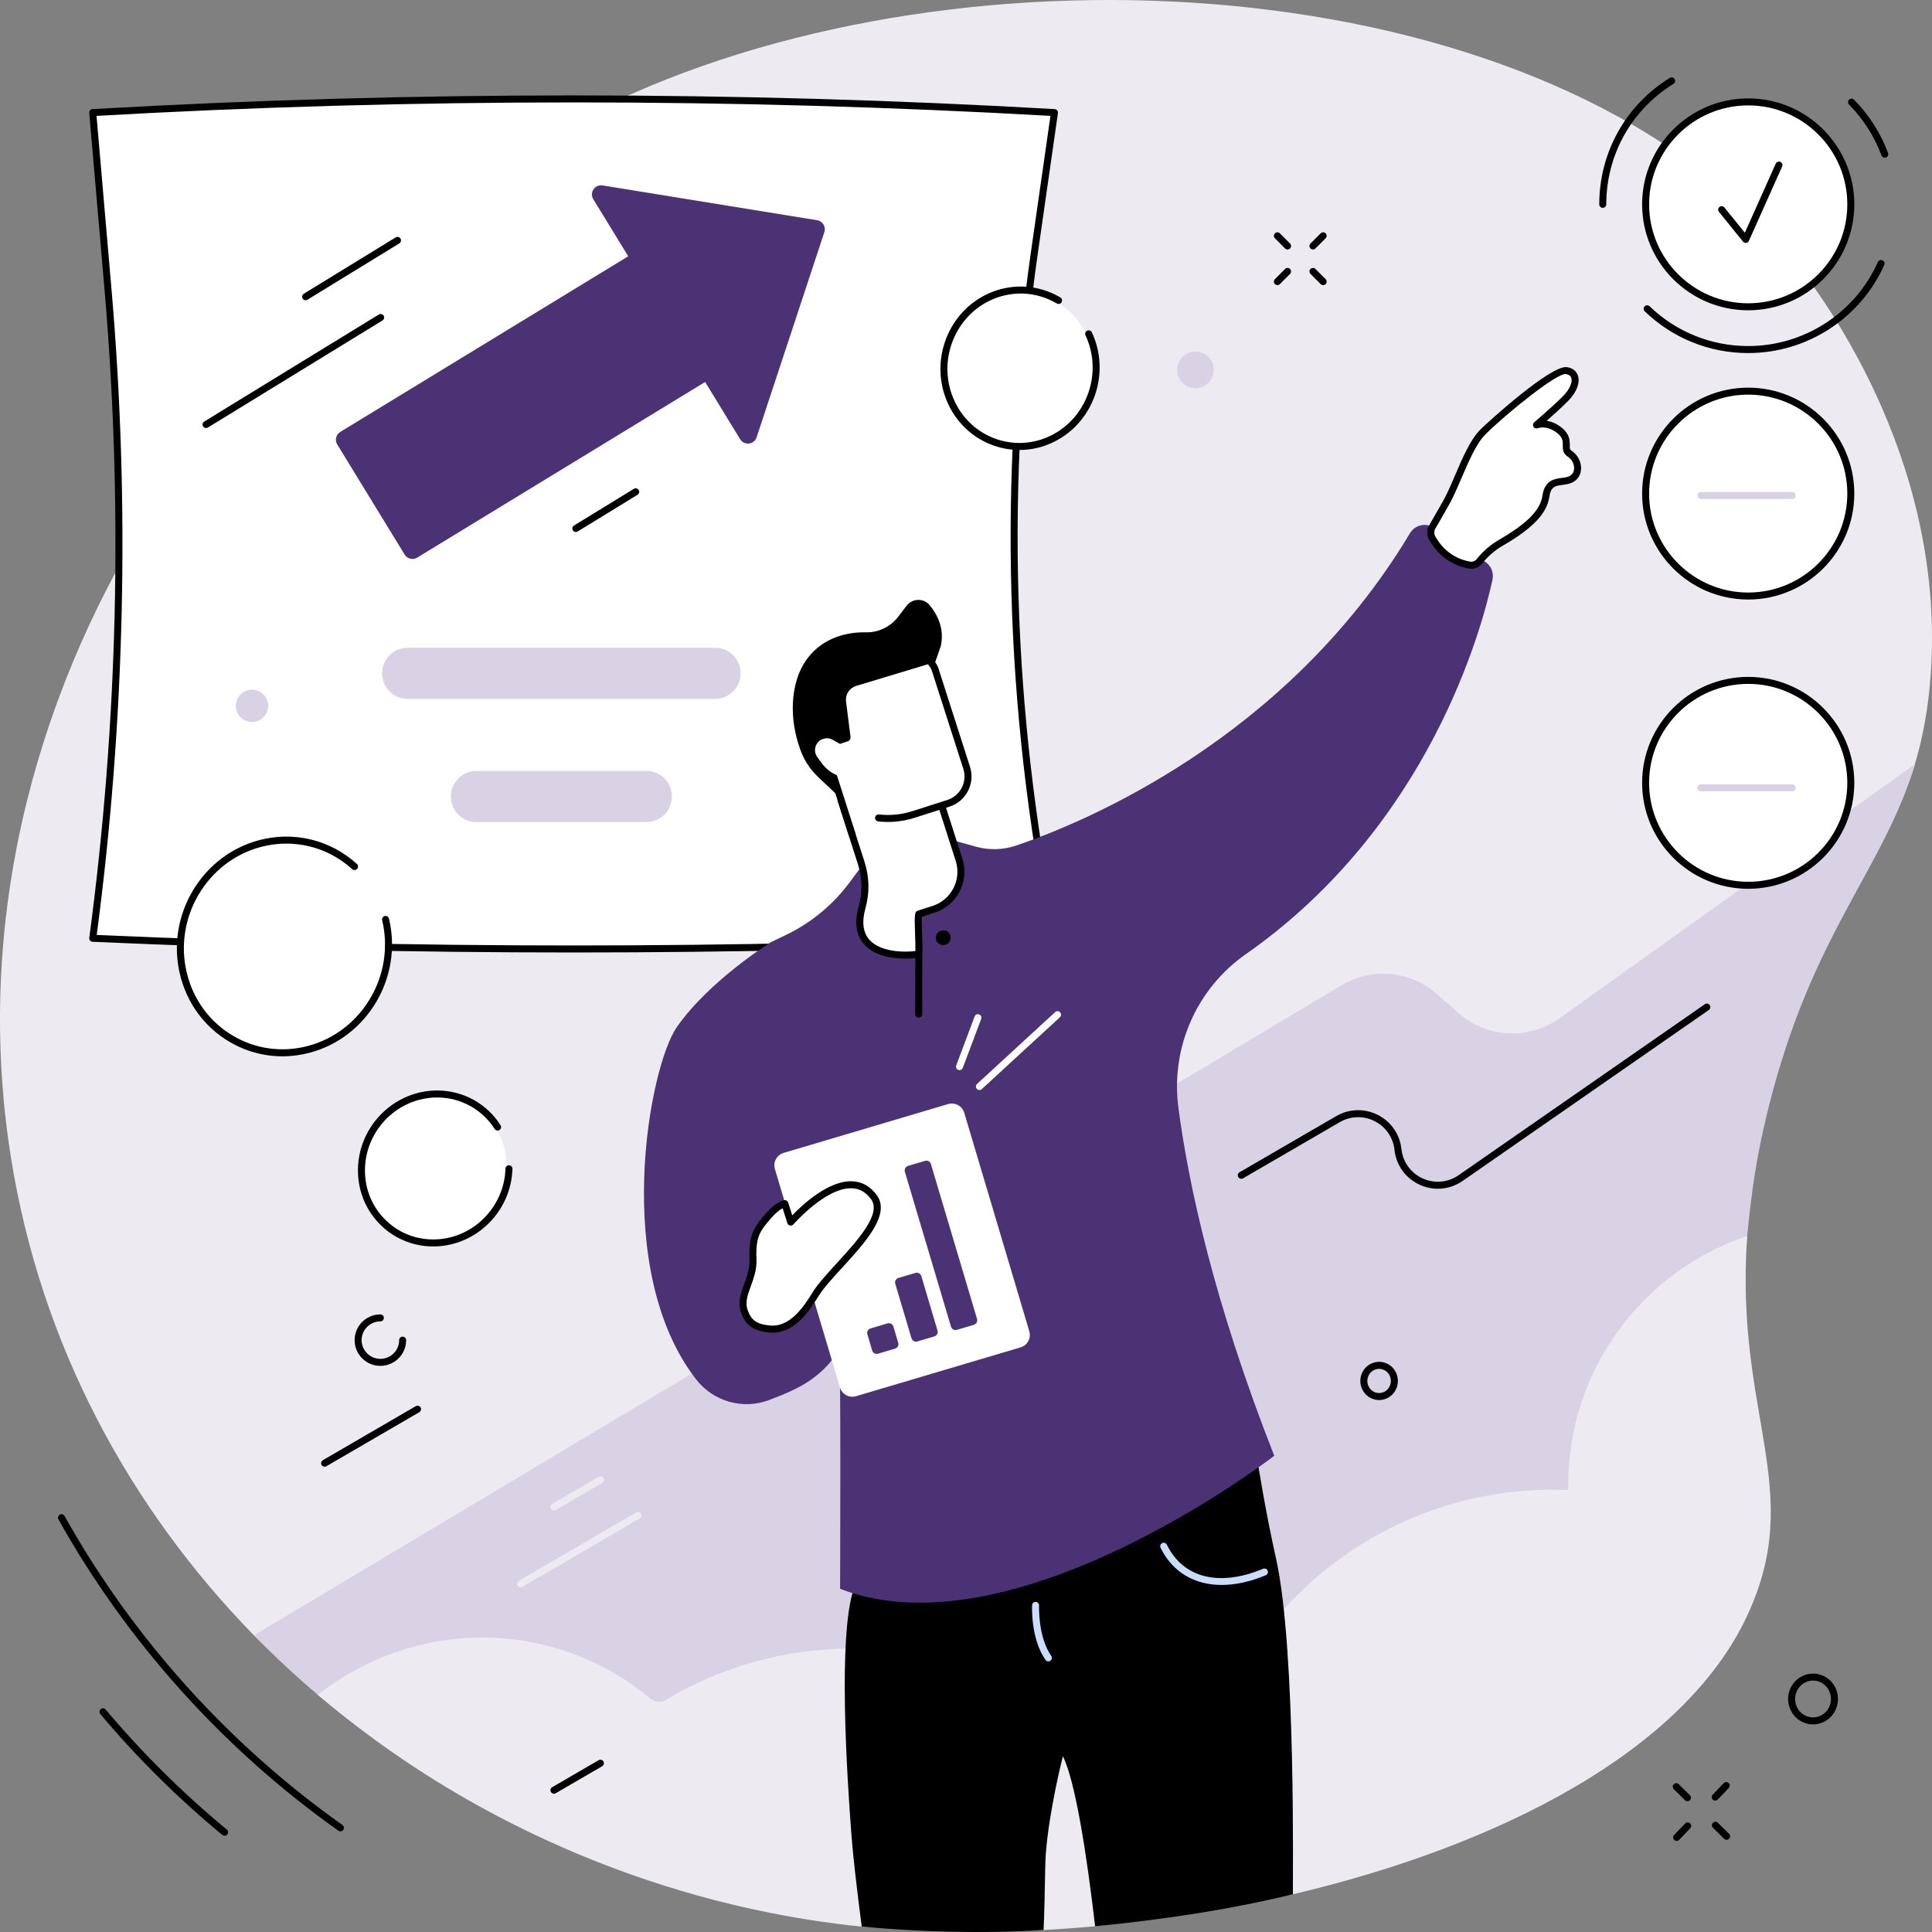 <?xml version="1.0" encoding="UTF-8"?>
<svg width="198px" height="198px" viewBox="0 0 198 198" version="1.1" xmlns="http://www.w3.org/2000/svg" xmlns:xlink="http://www.w3.org/1999/xlink">
    <rect x="0" y="0" width="198" height="198" fill="#808080" stroke="none"/>
    <title>2</title>
    <g id="Page-1" stroke="none" stroke-width="1" fill="none" fill-rule="evenodd">
        <g id="2">
            <path d="M142.021,154.175 C108.02,182.698 42.084,184.052 26.047,167.622 C13.353,154.616 4.187,137.939 1.109,118.544 C-6.309,71.797 24.382,26.495 66.5,8.868 C104.11,-6.874 160.533,-2.033 183.615,26.402 C186.116,29.485 199.279,46.367 197.899,68.672 C197.662,72.506 197.043,75.717 196.16,78.6 C192.803,89.583 154.739,143.508 142.021,154.175" id="Fill-47" fill="#EDEBF1"></path>
            <path d="M196.268,78.304 L159.811,104.367 C156.678,106.608 152.409,106.394 149.513,103.853 L147.234,101.85 C144.53,99.476 140.598,99.117 137.508,100.963 L26.025,167.596 C28.115,169.734 30.303,171.77 32.578,173.701 C47.746,186.577 66.753,189.834 85.976,192.258 C118.346,196.342 160.198,191.754 174.549,167.344 C181.86,154.911 177.18,145.793 179.062,126.662 C179.523,121.978 180.016,118.443 181.231,113.574 C185.724,95.565 192.918,89.324 196.268,78.304" id="Fill-48" fill="#D9D2E5"></path>
            <path d="M160.72,152.172 L160.72,152.705 C160.72,152.707 160.72,152.71 160.717,152.709 C160.198,152.688 159.677,152.674 159.153,152.674 C138.642,152.674 122.014,169.266 122.014,189.733 C122.014,190.897 122.072,192.047 122.175,193.183 C122.177,193.185 122.172,193.186 122.172,193.183 C116.942,179.038 103.311,168.951 87.32,168.951 C80.334,168.951 73.801,170.876 68.222,174.221 C67.734,174.514 67.115,174.464 66.679,174.099 C61.992,170.182 55.956,167.822 49.365,167.822 C43.086,167.822 37.152,170.097 32.568,173.687 C47.706,186.594 66.732,194.756 85.954,197.181 C86.731,197.279 87.516,197.368 88.312,197.447 C91.725,197.791 95.042,196.461 98.727,196.481 C101.307,196.495 104.198,197.942 106.86,197.801 C108.639,197.705 110.43,197.576 112.231,197.411 C116.239,197.047 119.912,195.445 123.93,194.744 C126.682,194.261 129.798,194.768 132.503,194.133 C153.586,189.17 172.528,179.51 179.026,165.653 C185.134,152.629 177.742,145.102 179.062,126.662 C179.028,126.674 178.992,126.685 178.956,126.697 C168.348,130.321 160.72,140.357 160.72,152.172" id="Fill-49" fill="#EDEBF1"></path>
            <path d="M56.772,154.801 C56.65,154.801 56.528,154.737 56.461,154.623 C56.363,154.452 56.42,154.232 56.59,154.132 L61.351,151.357 C61.523,151.257 61.743,151.315 61.841,151.486 C61.942,151.657 61.884,151.877 61.712,151.977 L56.953,154.752 C56.896,154.785 56.834,154.801 56.772,154.801" id="Fill-50" fill="#EDEBF1"></path>
            <path d="M53.345,162.682 C53.223,162.682 53.101,162.618 53.034,162.504 C52.936,162.333 52.993,162.113 53.163,162.013 L65.197,154.998 C65.369,154.898 65.589,154.956 65.687,155.127 C65.787,155.298 65.73,155.518 65.558,155.618 L53.526,162.633 C53.469,162.666 53.407,162.682 53.345,162.682" id="Fill-51" fill="#EDEBF1"></path>
            <path d="M108.068,96.16 C75.343,97.621 42.524,97.625 9.799,96.173 L9.505,96.16 C12.459,74.045 12.982,51.803 11.067,29.632 L9.505,11.54 C42.304,9.663 75.267,9.663 108.068,11.54 L106.025,25.781 C102.663,49.212 103.349,72.845 108.068,96.16" id="Fill-52" fill="#FFFFFF"></path>
            <path d="M9.912,95.819 C42.332,97.255 75.207,97.255 107.632,95.82 C102.986,72.62 102.326,49.042 105.669,25.73 L107.656,11.876 C75.219,10.034 42.33,10.035 9.893,11.877 L11.423,29.601 C13.324,51.598 12.815,73.874 9.912,95.819 Z M58.785,97.614 C42.411,97.614 26.042,97.253 9.783,96.531 L9.488,96.518 C9.388,96.513 9.295,96.467 9.23,96.39 C9.166,96.313 9.135,96.212 9.149,96.112 C12.09,74.094 12.616,51.738 10.71,29.663 L9.146,11.571 C9.139,11.474 9.17,11.379 9.233,11.305 C9.297,11.232 9.388,11.188 9.484,11.182 C42.198,9.31 75.372,9.31 108.087,11.182 C108.187,11.188 108.28,11.235 108.345,11.313 C108.407,11.391 108.436,11.492 108.422,11.591 L106.379,25.832 C103.026,49.199 103.713,72.837 108.419,96.088 C108.441,96.191 108.414,96.298 108.35,96.38 C108.285,96.463 108.187,96.513 108.084,96.518 C91.729,97.248 75.255,97.614 58.785,97.614 L58.785,97.614 Z" id="Fill-53" fill="#000000"></path>
            <path d="M73.287,71.626 L41.773,71.626 C40.331,71.626 39.161,70.456 39.161,69.013 L39.161,68.999 C39.161,67.556 40.331,66.386 41.773,66.386 L73.287,66.386 C74.729,66.386 75.898,67.556 75.898,68.999 L75.898,69.013 C75.898,70.456 74.729,71.626 73.287,71.626" id="Fill-54" fill="#D9D2E5"></path>
            <path d="M66.246,84.25 L48.813,84.25 C47.371,84.25 46.202,83.08 46.202,81.637 L46.202,81.623 C46.202,80.18 47.371,79.01 48.813,79.01 L66.246,79.01 C67.691,79.01 68.86,80.18 68.86,81.623 L68.86,81.637 C68.86,83.08 67.691,84.25 66.246,84.25" id="Fill-55" fill="#D9D2E5"></path>
            <path d="M83.747,22.571 L61.751,19.003 C60.961,18.875 60.385,19.73 60.801,20.411 L64.384,26.264 L34.873,44.264 C34.431,44.533 34.292,45.108 34.563,45.548 L41.469,56.837 C41.739,57.277 42.316,57.416 42.756,57.147 L72.266,39.147 L75.855,45.013 C76.269,45.691 77.29,45.574 77.541,44.818 L84.486,23.785 C84.665,23.24 84.314,22.663 83.747,22.571" id="Fill-56" fill="#4A3274"></path>
            <path d="M38.982,139.981 C37.525,139.981 36.342,138.797 36.342,137.343 C36.342,135.889 37.525,134.706 38.982,134.706 C39.18,134.706 39.341,134.867 39.341,135.065 C39.341,135.263 39.18,135.423 38.982,135.423 C37.922,135.423 37.059,136.285 37.059,137.343 C37.059,138.402 37.922,139.263 38.982,139.263 C40.044,139.263 40.907,138.402 40.907,137.343 C40.907,137.145 41.067,136.985 41.266,136.985 C41.464,136.985 41.624,137.145 41.624,137.343 C41.624,138.797 40.438,139.981 38.982,139.981" id="Fill-57" fill="#000000"></path>
            <path d="M34.888,187.685 C34.816,187.685 34.744,187.664 34.68,187.62 C22.919,179.289 12.997,168.256 5.99,155.714 C5.894,155.541 5.954,155.322 6.129,155.226 C6.301,155.13 6.521,155.19 6.616,155.364 C13.571,167.813 23.418,178.765 35.096,187.034 C35.256,187.148 35.294,187.372 35.18,187.534 C35.11,187.633 35,187.685 34.888,187.685" id="Fill-58" fill="#000000"></path>
            <path d="M23.014,188.135 C22.933,188.135 22.852,188.108 22.785,188.052 C18.263,184.317 14.054,180.149 10.282,175.665 C10.153,175.514 10.172,175.287 10.325,175.16 C10.476,175.032 10.703,175.052 10.83,175.203 C14.575,179.654 18.753,183.791 23.242,187.499 C23.395,187.626 23.416,187.852 23.289,188.004 C23.22,188.09 23.117,188.135 23.014,188.135" id="Fill-59" fill="#000000"></path>
            <path d="M147.359,121.828 C146.73,121.828 146.096,121.693 145.496,121.418 C144.049,120.757 143.083,119.419 142.913,117.839 C142.777,116.575 142.019,115.477 140.883,114.902 C139.744,114.325 138.408,114.364 137.303,115.004 L127.395,120.759 C127.225,120.858 127.005,120.8 126.905,120.629 C126.804,120.457 126.864,120.238 127.034,120.138 L136.944,114.384 C138.257,113.62 139.852,113.575 141.208,114.262 C142.561,114.948 143.465,116.256 143.626,117.763 C143.769,119.088 144.58,120.211 145.792,120.766 C147.01,121.322 148.392,121.198 149.492,120.435 L174.721,102.916 C174.884,102.804 175.109,102.844 175.221,103.006 C175.333,103.169 175.293,103.393 175.13,103.506 L149.901,121.024 C149.133,121.557 148.251,121.828 147.359,121.828" id="Fill-60" fill="#000000"></path>
            <path d="M21.118,43.866 C20.998,43.866 20.881,43.806 20.812,43.695 C20.709,43.526 20.762,43.305 20.931,43.201 L38.824,32.233 C38.991,32.129 39.214,32.182 39.317,32.351 C39.419,32.52 39.367,32.741 39.197,32.844 L21.307,43.813 C21.247,43.849 21.183,43.866 21.118,43.866" id="Fill-61" fill="#000000"></path>
            <path d="M59.015,54.522 C58.895,54.522 58.776,54.461 58.709,54.351 C58.606,54.182 58.658,53.961 58.826,53.858 L64.962,50.096 C65.13,49.993 65.352,50.046 65.455,50.215 C65.558,50.384 65.505,50.604 65.335,50.708 L59.201,54.469 C59.144,54.505 59.079,54.522 59.015,54.522" id="Fill-62" fill="#000000"></path>
            <path d="M31.32,30.769 C31.2,30.769 31.081,30.708 31.014,30.598 C30.911,30.429 30.963,30.208 31.133,30.105 L40.548,24.331 C40.718,24.228 40.94,24.28 41.043,24.45 C41.146,24.618 41.093,24.839 40.924,24.943 L31.509,30.716 C31.449,30.752 31.384,30.769 31.32,30.769" id="Fill-63" fill="#000000"></path>
            <path d="M33.269,150.316 C33.144,150.316 33.025,150.252 32.958,150.138 C32.86,149.967 32.917,149.747 33.089,149.647 L42.61,144.11 C42.782,144.011 42.999,144.068 43.1,144.24 C43.2,144.411 43.141,144.631 42.971,144.73 L33.448,150.267 C33.393,150.3 33.331,150.316 33.269,150.316" id="Fill-64" fill="#000000"></path>
            <path d="M56.772,183.828 C56.647,183.828 56.528,183.764 56.461,183.649 C56.363,183.478 56.42,183.259 56.592,183.159 L61.351,180.391 C61.523,180.291 61.743,180.349 61.841,180.52 C61.942,180.692 61.884,180.911 61.712,181.011 L56.951,183.779 C56.896,183.812 56.834,183.828 56.772,183.828" id="Fill-65" fill="#000000"></path>
            <path d="M120.632,37.91 C120.632,36.87 121.474,36.027 122.512,36.027 C123.55,36.027 124.391,36.87 124.391,37.91 C124.391,38.949 123.55,39.792 122.512,39.792 C121.474,39.792 120.632,38.949 120.632,37.91" id="Fill-66" fill="#D9D2E5"></path>
            <path d="M175.783,184.534 C175.692,184.534 175.604,184.502 175.534,184.435 C175.391,184.298 175.386,184.071 175.522,183.928 L176.651,182.748 C176.79,182.604 177.017,182.599 177.161,182.736 C177.302,182.873 177.306,183.1 177.17,183.244 L176.041,184.424 C175.972,184.497 175.876,184.534 175.783,184.534" id="Fill-67" fill="#000000"></path>
            <path d="M171.832,188.664 C171.742,188.664 171.653,188.631 171.584,188.565 C171.44,188.428 171.435,188.201 171.572,188.057 L172.701,186.877 C172.839,186.734 173.064,186.729 173.208,186.866 C173.351,187.003 173.356,187.23 173.219,187.373 L172.091,188.553 C172.019,188.627 171.926,188.664 171.832,188.664" id="Fill-68" fill="#000000"></path>
            <path d="M172.94,184.597 C172.849,184.597 172.758,184.563 172.686,184.494 L171.541,183.365 C171.4,183.226 171.397,182.999 171.538,182.858 C171.677,182.717 171.904,182.715 172.045,182.854 L173.191,183.983 C173.332,184.122 173.334,184.349 173.193,184.491 C173.124,184.562 173.031,184.597 172.94,184.597" id="Fill-69" fill="#000000"></path>
            <path d="M176.95,188.55 C176.859,188.55 176.768,188.516 176.699,188.447 L175.551,187.318 C175.41,187.179 175.41,186.952 175.549,186.81 C175.687,186.67 175.915,186.667 176.056,186.807 L177.201,187.936 C177.342,188.075 177.345,188.302 177.206,188.443 C177.134,188.515 177.043,188.55 176.95,188.55" id="Fill-70" fill="#000000"></path>
            <path d="M185.808,172.235 C185.557,172.235 185.306,172.288 185.071,172.394 C184.139,172.813 183.715,173.929 184.127,174.883 C184.328,175.348 184.694,175.703 185.157,175.884 C185.609,176.059 186.102,176.046 186.547,175.847 C187.477,175.428 187.9,174.312 187.489,173.359 C187.288,172.893 186.922,172.538 186.458,172.357 C186.248,172.275 186.028,172.235 185.808,172.235 Z M185.81,176.725 C185.502,176.725 185.193,176.667 184.897,176.552 C184.253,176.302 183.747,175.81 183.469,175.167 C182.902,173.855 183.491,172.318 184.777,171.74 C185.397,171.461 186.085,171.443 186.719,171.689 C187.365,171.939 187.872,172.432 188.149,173.075 C188.713,174.386 188.128,175.923 186.841,176.502 C186.511,176.65 186.159,176.725 185.81,176.725 L185.81,176.725 Z" id="Fill-71" fill="#000000"></path>
            <path d="M131.956,25.568 C131.862,25.568 131.771,25.533 131.7,25.463 L130.659,24.42 C130.518,24.28 130.518,24.053 130.659,23.912 C130.798,23.773 131.025,23.772 131.166,23.913 L132.209,24.956 C132.348,25.096 132.348,25.323 132.209,25.463 C132.137,25.533 132.046,25.568 131.956,25.568" id="Fill-72" fill="#000000"></path>
            <path d="M135.602,29.219 C135.509,29.219 135.418,29.184 135.347,29.114 L134.306,28.071 C134.165,27.931 134.165,27.704 134.306,27.564 C134.445,27.424 134.672,27.424 134.813,27.564 L135.856,28.607 C135.995,28.747 135.995,28.974 135.856,29.115 C135.784,29.184 135.693,29.219 135.602,29.219" id="Fill-73" fill="#000000"></path>
            <path d="M130.913,29.219 C130.822,29.219 130.729,29.184 130.659,29.115 C130.518,28.974 130.518,28.747 130.659,28.607 L131.7,27.564 C131.841,27.424 132.068,27.424 132.209,27.564 C132.348,27.704 132.348,27.931 132.209,28.071 L131.166,29.114 C131.097,29.184 131.004,29.219 130.913,29.219" id="Fill-74" fill="#000000"></path>
            <path d="M134.56,25.568 C134.467,25.568 134.376,25.533 134.306,25.463 C134.165,25.323 134.165,25.096 134.306,24.956 L135.347,23.913 C135.488,23.773 135.715,23.773 135.856,23.912 C135.995,24.053 135.995,24.28 135.856,24.42 L134.813,25.463 C134.744,25.533 134.651,25.568 134.56,25.568" id="Fill-75" fill="#000000"></path>
            <path d="M140.854,140.389 C140.242,140.664 139.962,141.399 140.232,142.027 C140.366,142.333 140.605,142.567 140.909,142.686 C141.206,142.801 141.531,142.792 141.82,142.662 C142.432,142.386 142.71,141.651 142.439,141.023 C142.308,140.717 142.066,140.483 141.763,140.365 C141.466,140.25 141.143,140.258 140.854,140.389 Z M141.337,143.484 C141.105,143.484 140.873,143.441 140.651,143.354 C140.165,143.166 139.783,142.795 139.575,142.311 C139.149,141.326 139.591,140.17 140.56,139.734 C141.026,139.524 141.545,139.511 142.023,139.696 C142.509,139.885 142.889,140.255 143.1,140.739 C143.523,141.725 143.083,142.881 142.114,143.316 C141.866,143.428 141.602,143.484 141.337,143.484 L141.337,143.484 Z" id="Fill-76" fill="#000000"></path>
            <path d="M168.649,20.942 C168.649,15.144 173.356,10.443 179.165,10.443 C184.971,10.443 189.68,15.144 189.68,20.942 C189.68,26.741 184.971,31.441 179.165,31.441 C173.356,31.441 168.649,26.741 168.649,20.942" id="Fill-77" fill="#FFFFFF"></path>
            <path d="M179.165,10.802 C173.564,10.802 169.008,15.351 169.008,20.942 C169.008,26.534 173.564,31.083 179.165,31.083 C184.765,31.083 189.321,26.534 189.321,20.942 C189.321,15.351 184.765,10.802 179.165,10.802 Z M179.165,31.8 C173.169,31.8 168.291,26.929 168.291,20.942 C168.291,14.955 173.169,10.085 179.165,10.085 C185.16,10.085 190.038,14.955 190.038,20.942 C190.038,26.929 185.16,31.8 179.165,31.8 L179.165,31.8 Z" id="Fill-78" fill="#000000"></path>
            <path d="M164.259,21.301 C164.06,21.301 163.9,21.14 163.9,20.942 C163.9,15.633 166.6,10.79 171.122,7.986 C171.292,7.881 171.512,7.933 171.617,8.102 C171.722,8.27 171.67,8.491 171.5,8.595 C167.191,11.268 164.618,15.883 164.618,20.942 C164.618,21.14 164.457,21.301 164.259,21.301" id="Fill-79" fill="#000000"></path>
            <path d="M179.165,36.183 C175.188,36.183 171.421,34.663 168.561,31.905 C168.417,31.767 168.415,31.54 168.551,31.397 C168.69,31.254 168.917,31.251 169.058,31.388 C171.785,34.017 175.374,35.465 179.165,35.465 C184.897,35.465 190.112,32.088 192.451,26.861 C192.533,26.68 192.745,26.6 192.925,26.68 C193.107,26.761 193.188,26.973 193.107,27.154 C190.653,32.639 185.179,36.183 179.165,36.183" id="Fill-80" fill="#000000"></path>
            <path d="M193.157,16.164 C193.011,16.164 192.875,16.074 192.822,15.929 C192.109,13.995 190.959,12.195 189.5,10.723 C189.362,10.582 189.362,10.356 189.503,10.216 C189.644,10.076 189.871,10.078 190.01,10.218 C191.54,11.762 192.745,13.651 193.494,15.681 C193.563,15.867 193.468,16.074 193.281,16.142 C193.24,16.157 193.2,16.164 193.157,16.164" id="Fill-81" fill="#000000"></path>
            <polyline id="Fill-82" fill="#FFFFFF" points="176.445 21.489 178.909 24.535 182.312 16.921 176.445 21.489"></polyline>
            <path d="M178.909,24.894 C178.801,24.894 178.701,24.845 178.631,24.76 L176.168,21.715 C176.041,21.561 176.065,21.335 176.221,21.21 C176.374,21.086 176.601,21.11 176.725,21.264 L178.82,23.855 L181.984,16.775 C182.065,16.594 182.278,16.513 182.458,16.594 C182.639,16.674 182.721,16.887 182.639,17.068 L179.236,24.681 C179.186,24.795 179.081,24.875 178.956,24.891 C178.94,24.893 178.925,24.894 178.909,24.894" id="Fill-83" fill="#000000"></path>
            <path d="M27.486,72.341 C27.486,73.256 26.743,73.998 25.827,73.998 C24.911,73.998 24.167,73.256 24.167,72.341 C24.167,71.426 24.911,70.684 25.827,70.684 C26.743,70.684 27.486,71.426 27.486,72.341" id="Fill-84" fill="#D9D2E5"></path>
            <path d="M168.649,50.586 C168.649,44.787 173.356,40.086 179.165,40.086 C184.971,40.086 189.68,44.787 189.68,50.586 C189.68,56.384 184.971,61.085 179.165,61.085 C173.356,61.085 168.649,56.384 168.649,50.586" id="Fill-85" fill="#FFFFFF"></path>
            <path d="M179.165,40.445 C173.564,40.445 169.008,44.994 169.008,50.586 C169.008,56.177 173.564,60.726 179.165,60.726 C184.765,60.726 189.321,56.177 189.321,50.586 C189.321,44.994 184.765,40.445 179.165,40.445 Z M179.165,61.443 C173.169,61.443 168.291,56.573 168.291,50.586 C168.291,44.599 173.169,39.728 179.165,39.728 C185.16,39.728 190.038,44.599 190.038,50.586 C190.038,56.573 185.16,61.443 179.165,61.443 L179.165,61.443 Z" id="Fill-86" fill="#000000"></path>
            <path d="M183.672,51.14 L174.324,51.14 C174.126,51.14 173.966,50.979 173.966,50.781 C173.966,50.583 174.126,50.422 174.324,50.422 L183.672,50.422 C183.871,50.422 184.031,50.583 184.031,50.781 C184.031,50.979 183.871,51.14 183.672,51.14" id="Fill-87" fill="#D9D2E5"></path>
            <path d="M168.649,80.229 C168.649,74.43 173.356,69.73 179.165,69.73 C184.971,69.73 189.68,74.43 189.68,80.229 C189.68,86.027 184.971,90.728 179.165,90.728 C173.356,90.728 168.649,86.027 168.649,80.229" id="Fill-88" fill="#FFFFFF"></path>
            <path d="M179.165,70.088 C173.564,70.088 169.008,74.637 169.008,80.229 C169.008,85.82 173.564,90.369 179.165,90.369 C184.765,90.369 189.321,85.82 189.321,80.229 C189.321,74.637 184.765,70.088 179.165,70.088 Z M179.165,91.087 C173.169,91.087 168.291,86.216 168.291,80.229 C168.291,74.242 173.169,69.371 179.165,69.371 C185.16,69.371 190.038,74.242 190.038,80.229 C190.038,86.216 185.16,91.087 179.165,91.087 L179.165,91.087 Z" id="Fill-89" fill="#000000"></path>
            <path d="M183.672,81.095 L174.324,81.095 C174.126,81.095 173.966,80.935 173.966,80.736 C173.966,80.538 174.126,80.378 174.324,80.378 L183.672,80.378 C183.871,80.378 184.031,80.538 184.031,80.736 C184.031,80.935 183.871,81.095 183.672,81.095" id="Fill-90" fill="#D9D2E5"></path>
            <path d="M111.356,34.323 C113.161,38.176 111.571,42.829 107.805,44.716 C104.038,46.603 99.523,45.008 97.72,41.155 C95.914,37.302 97.505,32.649 101.271,30.762 C105.038,28.876 109.553,30.47 111.356,34.323" id="Fill-91" fill="#FFFFFF"></path>
            <path d="M104.478,46.116 C103.6,46.116 102.72,45.969 101.867,45.672 C99.791,44.952 98.126,43.44 97.179,41.416 C95.238,37.272 96.955,32.25 101.006,30.221 C103.457,28.993 106.322,29.092 108.67,30.484 C108.84,30.585 108.897,30.805 108.795,30.976 C108.694,31.146 108.474,31.202 108.304,31.101 C106.166,29.834 103.56,29.745 101.329,30.862 C97.622,32.719 96.051,37.317 97.828,41.111 C98.693,42.959 100.212,44.338 102.101,44.995 C103.964,45.641 105.97,45.507 107.747,44.616 C111.454,42.759 113.025,38.161 111.248,34.367 C111.164,34.188 111.241,33.974 111.42,33.89 C111.6,33.805 111.813,33.883 111.899,34.063 C113.838,38.206 112.121,43.228 108.07,45.257 C106.932,45.828 105.707,46.116 104.478,46.116" id="Fill-92" fill="#000000"></path>
            <path d="M39.197,94.314 C40.546,99.957 37.143,105.732 31.595,107.212 C26.049,108.693 20.456,105.319 19.107,99.676 C17.758,94.034 21.161,88.259 26.709,86.778 C32.257,85.297 37.848,88.671 39.197,94.314" id="Fill-94" fill="#FFFFFF"></path>
            <path d="M28.943,108.256 C27.03,108.256 25.152,107.743 23.471,106.741 C20.927,105.225 19.14,102.776 18.44,99.845 C17.005,93.845 20.637,87.683 26.539,86.108 C30.105,85.156 33.857,86.066 36.576,88.543 C36.724,88.677 36.734,88.903 36.6,89.05 C36.468,89.197 36.241,89.207 36.093,89.074 C33.556,86.762 30.055,85.912 26.723,86.801 C21.194,88.277 17.791,94.053 19.138,99.678 C19.793,102.419 21.462,104.709 23.837,106.125 C26.178,107.519 28.928,107.897 31.58,107.189 C37.109,105.714 40.512,99.937 39.166,94.313 C39.121,94.12 39.24,93.926 39.431,93.88 C39.625,93.835 39.819,93.953 39.864,94.146 C41.299,100.145 37.667,106.308 31.765,107.882 C30.83,108.132 29.883,108.256 28.943,108.256" id="Fill-95" fill="#000000"></path>
            <path d="M51.929,119.781 C51.807,123.867 48.428,127.166 44.384,127.149 C40.338,127.131 37.157,123.805 37.279,119.718 C37.399,115.632 40.778,112.333 44.822,112.35 C48.868,112.367 52.049,115.694 51.929,119.781" id="Fill-97" fill="#FFFFFF"></path>
            <path d="M44.408,127.742 C44.396,127.742 44.386,127.742 44.375,127.742 C42.275,127.733 40.319,126.902 38.869,125.402 C37.399,123.881 36.624,121.858 36.688,119.706 C36.818,115.316 40.453,111.757 44.798,111.757 C44.81,111.757 44.819,111.757 44.831,111.757 C47.469,111.769 49.887,113.099 51.298,115.315 C51.405,115.482 51.355,115.704 51.188,115.81 C51.023,115.917 50.8,115.868 50.693,115.701 C49.413,113.691 47.22,112.485 44.829,112.475 C44.819,112.475 44.807,112.475 44.798,112.475 C40.838,112.475 37.523,115.722 37.406,119.728 C37.346,121.684 38.049,123.523 39.386,124.904 C40.699,126.263 42.471,127.016 44.377,127.024 C44.389,127.024 44.398,127.024 44.408,127.024 C48.368,127.024 51.683,123.777 51.802,119.771 C51.807,119.573 51.972,119.409 52.171,119.423 C52.369,119.429 52.524,119.594 52.517,119.792 C52.388,124.182 48.753,127.742 44.408,127.742" id="Fill-98" fill="#000000"></path>
            <path d="M130.772,159.72 C129.645,154.684 128.89,149.796 128.89,149.796 L87.506,162.828 C85.858,167.529 86.801,182.102 87.272,188.214 C87.437,190.36 87.819,193.622 88.312,197.447 C94.166,197.98 100.465,198.19 106.951,197.796 C107.109,194.288 107.075,191.391 107.178,190.016 C107.518,185.471 108.931,179.987 108.931,179.987 C110.189,182.499 111.385,190.073 112.231,197.413 C118.999,196.756 125.865,195.739 132.503,194.133 C132.465,193.35 132.864,169.07 130.772,159.72" id="Fill-100" fill="#000000"></path>
            <path d="M125.202,162.433 C122.411,162.433 120.166,161.122 118.941,158.624 C118.853,158.447 118.927,158.231 119.104,158.144 C119.283,158.058 119.499,158.131 119.585,158.308 C121.261,161.729 124.949,162.652 129.447,160.776 C129.631,160.699 129.839,160.786 129.916,160.969 C129.992,161.152 129.906,161.362 129.724,161.438 C128.12,162.106 126.594,162.433 125.202,162.433" id="Fill-101" fill="#CADDFF"></path>
            <path d="M107.439,170.264 C107.326,170.264 107.216,170.211 107.145,170.112 C105.628,167.946 105.767,164.648 105.774,164.508 C105.784,164.31 105.954,164.159 106.147,164.167 C106.346,164.176 106.499,164.344 106.489,164.542 C106.489,164.574 106.358,167.738 107.733,169.7 C107.848,169.862 107.807,170.086 107.644,170.199 C107.582,170.243 107.51,170.264 107.439,170.264" id="Fill-102" fill="#CADDFF"></path>
            <path d="M152.218,57.582 L146.971,54.09 C146.134,53.533 145.008,53.797 144.494,54.657 C131.793,75.859 110.827,84.389 104.127,86.66 C102.797,87.111 101.364,87.146 100.011,86.77 L97.5,86.07 L88.448,88.577 L87.052,90.455 C85.342,92.755 83.094,94.603 80.504,95.839 L79.031,96.543 C79.031,96.543 72.734,100.44 69.379,105.24 C66.476,109.392 62.674,130.221 71.347,141.372 C73.11,143.639 76.145,144.501 78.83,143.477 C81.781,142.35 84.017,141.362 85.99,138.408 C86.198,138.095 86.095,162.828 86.095,162.828 C103.985,169.749 130.59,149.195 130.59,149.195 C124.396,133.432 121.813,121.442 120.768,113.528 C119.958,107.411 122.61,101.333 127.672,97.792 C146.459,84.65 151.866,64.453 152.959,59.404 C153.11,58.702 152.816,57.981 152.218,57.582" id="Fill-103" fill="#4A3274"></path>
            <path d="M94.152,104.292 C94.152,104.292 94.152,104.292 94.15,104.292 C93.953,104.292 93.793,104.131 93.793,103.933 L93.805,97.467 C93.805,97.27 93.965,97.109 94.164,97.109 C94.362,97.11 94.523,97.271 94.523,97.469 L94.511,103.934 C94.511,104.132 94.348,104.292 94.152,104.292" id="Fill-104" fill="#000000"></path>
            <path d="M95.905,96.1 C95.905,95.681 96.244,95.341 96.665,95.341 C97.084,95.341 97.426,95.681 97.426,96.1 C97.426,96.52 97.084,96.86 96.665,96.86 C96.244,96.86 95.905,96.52 95.905,96.1" id="Fill-105" fill="#000000"></path>
            <path d="M146.782,55.143 C146.584,54.784 146.584,54.348 146.792,53.993 C147.065,53.523 147.526,52.726 148.191,51.553 C149.36,49.486 150.441,45.8 151.972,44.272 C153.502,42.744 159.266,37.8 160.526,37.98 C161.786,38.16 161.695,39.598 160.435,40.856 C159.175,42.115 157.465,43.553 157.465,43.553 C157.465,43.553 158.543,43.104 159.806,44.092 C161.066,45.081 160.117,45.991 160.813,46.455 C161.707,47.049 161.855,48.051 161.516,48.632 C160.741,49.955 158.759,48.569 158.433,50.836 C158.209,52.411 156.877,53.852 153.782,55.647 C152.952,56.128 152.225,56.767 151.625,57.515 C151.376,57.825 150.979,57.982 150.587,57.912 C149.64,57.742 147.892,57.158 146.782,55.143" id="Fill-106" fill="#FFFFFF"></path>
            <path d="M147.096,54.97 C148.136,56.855 149.769,57.401 150.652,57.559 C150.91,57.604 151.175,57.502 151.345,57.291 C151.986,56.491 152.744,55.834 153.603,55.336 C156.525,53.641 157.864,52.28 158.079,50.785 C158.304,49.214 159.309,49.081 160.045,48.984 C160.614,48.909 160.975,48.843 161.205,48.451 C161.427,48.072 161.392,47.271 160.614,46.753 C160.158,46.448 160.16,46.002 160.162,45.644 C160.165,45.227 160.167,44.833 159.584,44.374 C158.517,43.538 157.637,43.871 157.599,43.886 C157.436,43.949 157.247,43.887 157.156,43.736 C157.068,43.585 157.099,43.392 157.233,43.278 C157.25,43.264 158.947,41.835 160.181,40.602 C160.947,39.837 161.162,39.105 161.033,38.72 C160.961,38.507 160.775,38.377 160.476,38.335 C159.541,38.204 154.296,42.458 152.225,44.526 C151.3,45.451 150.53,47.247 149.786,48.984 C149.348,50.001 148.937,50.962 148.502,51.73 C147.83,52.92 147.368,53.716 147.1,54.174 C146.957,54.418 146.957,54.716 147.096,54.97 Z M150.774,58.287 C150.692,58.287 150.609,58.28 150.525,58.265 C149.518,58.085 147.65,57.462 146.469,55.317 C146.469,55.317 146.469,55.317 146.469,55.317 C146.208,54.846 146.213,54.27 146.481,53.812 C146.749,53.356 147.206,52.564 147.878,51.377 C148.294,50.643 148.698,49.7 149.126,48.701 C149.896,46.902 150.695,45.041 151.718,44.018 C152.371,43.366 158.921,37.394 160.576,37.625 C161.15,37.707 161.554,38.015 161.714,38.493 C161.958,39.231 161.566,40.233 160.688,41.11 C159.981,41.817 159.127,42.585 158.512,43.123 C158.95,43.19 159.476,43.378 160.026,43.81 C160.887,44.486 160.882,45.186 160.88,45.649 C160.877,45.987 160.889,46.074 161.011,46.156 C162.063,46.856 162.252,48.081 161.824,48.813 C161.406,49.528 160.703,49.621 160.138,49.695 C159.414,49.791 158.936,49.854 158.79,50.887 C158.541,52.623 157.097,54.14 153.961,55.957 C153.182,56.41 152.491,57.009 151.905,57.74 C151.625,58.089 151.206,58.287 150.774,58.287 L150.774,58.287 Z" id="Fill-107" fill="#000000"></path>
            <path d="M104.59,138.084 L87.736,143.087 C87.03,143.296 86.289,142.895 86.081,142.191 L79.416,119.806 C79.206,119.102 79.607,118.362 80.313,118.153 L97.165,113.15 C97.871,112.94 98.612,113.342 98.822,114.046 L105.487,136.43 C105.698,137.134 105.296,137.875 104.59,138.084" id="Fill-108" fill="#FFFFFF"></path>
            <path d="M91.729,138.214 L89.986,138.732 C89.73,138.808 89.462,138.663 89.386,138.408 L88.891,136.742 C88.814,136.487 88.96,136.22 89.214,136.144 L90.959,135.626 C91.215,135.55 91.483,135.696 91.56,135.95 L92.055,137.616 C92.131,137.871 91.985,138.138 91.729,138.214" id="Fill-109" fill="#4A3274"></path>
            <path d="M95.759,136.961 L94.013,137.478 C93.757,137.554 93.49,137.409 93.415,137.154 L91.751,131.568 C91.674,131.313 91.82,131.045 92.076,130.97 L93.82,130.452 C94.075,130.376 94.343,130.521 94.42,130.776 L96.082,136.362 C96.158,136.617 96.012,136.885 95.759,136.961" id="Fill-110" fill="#4A3274"></path>
            <path d="M99.808,135.772 L98.062,136.289 C97.808,136.365 97.538,136.22 97.464,135.966 L92.736,120.086 C92.66,119.831 92.806,119.563 93.059,119.488 L94.805,118.97 C95.061,118.894 95.329,119.039 95.403,119.294 L100.133,135.173 C100.207,135.428 100.064,135.696 99.808,135.772" id="Fill-111" fill="#4A3274"></path>
            <path d="M78.787,124.57 C79.727,123.481 80.435,123.352 80.435,123.352 L81.037,125.25 C81.037,125.25 86.7,118.709 89.582,122.72 C91.373,125.216 85.316,129.872 83.608,132.601 C82.652,134.131 81.19,136.375 78.95,136.203 C77.376,136.082 76.673,135.546 76.262,134.314 C75.721,132.697 77.254,131.162 77.168,129.065 C77.063,126.569 77.618,125.924 78.787,124.57" id="Fill-112" fill="#FFFFFF"></path>
            <path d="M80.208,123.827 C79.952,123.964 79.54,124.246 79.057,124.805 C79.057,124.805 79.057,124.805 79.057,124.805 C77.905,126.141 77.429,126.694 77.527,129.05 C77.57,130.095 77.24,131.007 76.948,131.811 C76.628,132.692 76.353,133.453 76.601,134.201 C76.977,135.323 77.577,135.738 78.976,135.846 C81.059,136.005 82.463,133.755 83.304,132.411 C83.843,131.549 84.785,130.521 85.78,129.433 C87.822,127.202 90.364,124.426 89.29,122.929 C88.762,122.192 88.118,121.816 87.327,121.78 C87.286,121.778 87.243,121.777 87.2,121.777 C84.55,121.777 81.341,125.447 81.308,125.485 C81.224,125.583 81.09,125.627 80.963,125.601 C80.837,125.575 80.734,125.482 80.695,125.358 L80.208,123.827 Z M79.196,136.572 C79.105,136.572 79.014,136.568 78.921,136.561 C77.233,136.431 76.391,135.833 75.922,134.428 C75.592,133.444 75.925,132.532 76.274,131.566 C76.556,130.788 76.848,129.984 76.809,129.08 C76.699,126.44 77.345,125.693 78.514,124.336 C79.509,123.184 80.284,123.014 80.37,122.999 C80.545,122.967 80.722,123.071 80.777,123.243 L81.193,124.553 C82.224,123.483 84.926,120.95 87.36,121.063 C88.372,121.109 89.216,121.596 89.874,122.511 C91.287,124.481 88.642,127.369 86.31,129.918 C85.337,130.981 84.416,131.985 83.912,132.792 C83.02,134.219 81.547,136.571 79.196,136.572 L79.196,136.572 Z" id="Fill-113" fill="#000000"></path>
            <path d="M98.337,109.672 C98.294,109.672 98.251,109.665 98.21,109.65 C98.026,109.58 97.93,109.373 98,109.188 L99.884,104.173 C99.954,103.988 100.162,103.893 100.346,103.964 C100.532,104.033 100.626,104.24 100.556,104.426 L98.672,109.44 C98.619,109.584 98.48,109.672 98.337,109.672" id="Fill-114" fill="#FFFFFF"></path>
            <path d="M100.377,111.71 C100.281,111.71 100.183,111.671 100.114,111.594 C99.977,111.448 99.987,111.221 100.133,111.087 L108.139,103.722 C108.283,103.588 108.51,103.597 108.644,103.743 C108.78,103.889 108.771,104.116 108.625,104.25 L100.621,111.615 C100.551,111.678 100.463,111.71 100.377,111.71" id="Fill-115" fill="#FFFFFF"></path>
            <path d="M95.668,93.191 L94.181,93.666 C93.965,93.736 94.317,97.764 94.099,97.796 C92.368,98.049 86.925,98.079 88.358,92.95 C88.769,91.473 88.731,89.907 88.262,88.448 L86.198,82.01 L95.386,79.073 L98.287,88.116 C98.966,90.239 97.794,92.511 95.668,93.191" id="Fill-116" fill="#FFFFFF"></path>
            <path d="M86.65,82.242 L88.604,88.338 C89.099,89.878 89.132,91.506 88.702,93.046 C88.307,94.464 88.436,95.56 89.092,96.303 C90.173,97.53 92.459,97.624 93.808,97.472 C93.827,97.113 93.8,96.346 93.781,95.757 C93.714,93.704 93.719,93.438 94.071,93.325 L95.558,92.85 C96.496,92.55 97.261,91.904 97.71,91.03 C98.162,90.157 98.244,89.161 97.945,88.225 L95.154,79.523 L86.65,82.242 Z M92.791,98.241 C91.505,98.241 89.632,98.003 88.554,96.777 C87.729,95.84 87.547,94.52 88.011,92.853 C88.403,91.449 88.372,89.963 87.92,88.557 L85.856,82.119 C85.827,82.029 85.835,81.93 85.88,81.845 C85.923,81.761 85.997,81.697 86.088,81.668 L95.276,78.731 C95.467,78.671 95.668,78.775 95.728,78.963 L98.629,88.006 C98.985,89.125 98.887,90.315 98.349,91.359 C97.811,92.403 96.897,93.175 95.778,93.533 L94.475,93.949 C94.451,94.297 94.48,95.144 94.499,95.734 C94.566,97.775 94.578,98.088 94.152,98.151 C94.011,98.172 93.487,98.241 92.791,98.241 L92.791,98.241 Z" id="Fill-117" fill="#000000"></path>
            <path d="M97.189,82.33 L87.327,85.483 L84.577,76.906 C83.46,73.425 85.38,69.699 88.867,68.585 L93.066,67.243 C94.233,66.87 95.484,67.513 95.857,68.679 L99.066,78.689 C99.557,80.212 98.715,81.842 97.189,82.33" id="Fill-118" fill="#FFFFFF"></path>
            <path d="M87.327,85.841 C87.174,85.841 87.033,85.744 86.985,85.592 L84.235,77.015 C83.666,75.24 83.821,73.35 84.677,71.693 C85.531,70.036 86.98,68.811 88.759,68.243 L92.956,66.901 C94.31,66.469 95.766,67.217 96.199,68.569 L99.408,78.579 C99.674,79.407 99.602,80.287 99.203,81.06 C98.806,81.834 98.129,82.406 97.299,82.671 L93.731,83.812 C92.519,84.199 91.263,84.324 89.998,84.182 C89.802,84.16 89.661,83.982 89.682,83.785 C89.704,83.588 89.883,83.443 90.079,83.469 C91.244,83.599 92.399,83.485 93.513,83.128 L97.079,81.988 C97.727,81.781 98.256,81.335 98.566,80.732 C98.875,80.13 98.932,79.443 98.727,78.799 L95.515,68.788 C95.202,67.812 94.154,67.272 93.174,67.584 L88.977,68.927 C87.382,69.436 86.081,70.536 85.316,72.022 C84.548,73.509 84.407,75.204 84.916,76.796 L87.666,85.373 C87.729,85.562 87.623,85.764 87.434,85.824 C87.399,85.836 87.363,85.841 87.327,85.841" id="Fill-119" fill="#000000"></path>
            <path d="M86.263,81.915 L83.847,79.631 C83.041,78.869 82.42,77.931 82.042,76.89 C82.035,76.873 82.03,76.856 82.023,76.839 C81.465,75.29 81.174,73.65 81.262,72.006 C81.542,66.786 85.129,64.735 88.719,64.804 C88.728,64.805 88.738,64.805 88.747,64.805 C90.046,64.83 91.275,64.23 92.059,63.198 L92.906,62.084 C93.494,61.31 94.659,61.271 95.276,62.022 C96.067,62.981 96.83,64.443 96.402,66.262 L95.847,67.847 L87.736,70.299 C87.049,70.508 86.614,71.181 86.705,71.892 L87.167,75.527 C87.193,75.722 87.076,75.907 86.889,75.969 L86.074,76.241 L84.546,76.052 L86.263,81.915" id="Fill-120" fill="#000000"></path>
            <path d="M86.074,76.241 L85.354,75.824 C84.761,75.482 84.003,75.694 83.675,76.293 C83.448,76.708 83.484,77.217 83.764,77.598 L84.261,78.27 C84.677,78.835 85.256,79.262 85.918,79.496 L86.712,79.775 L86.074,76.241" id="Fill-121" fill="#FFFFFF"></path>
        </g>
    </g>
</svg>